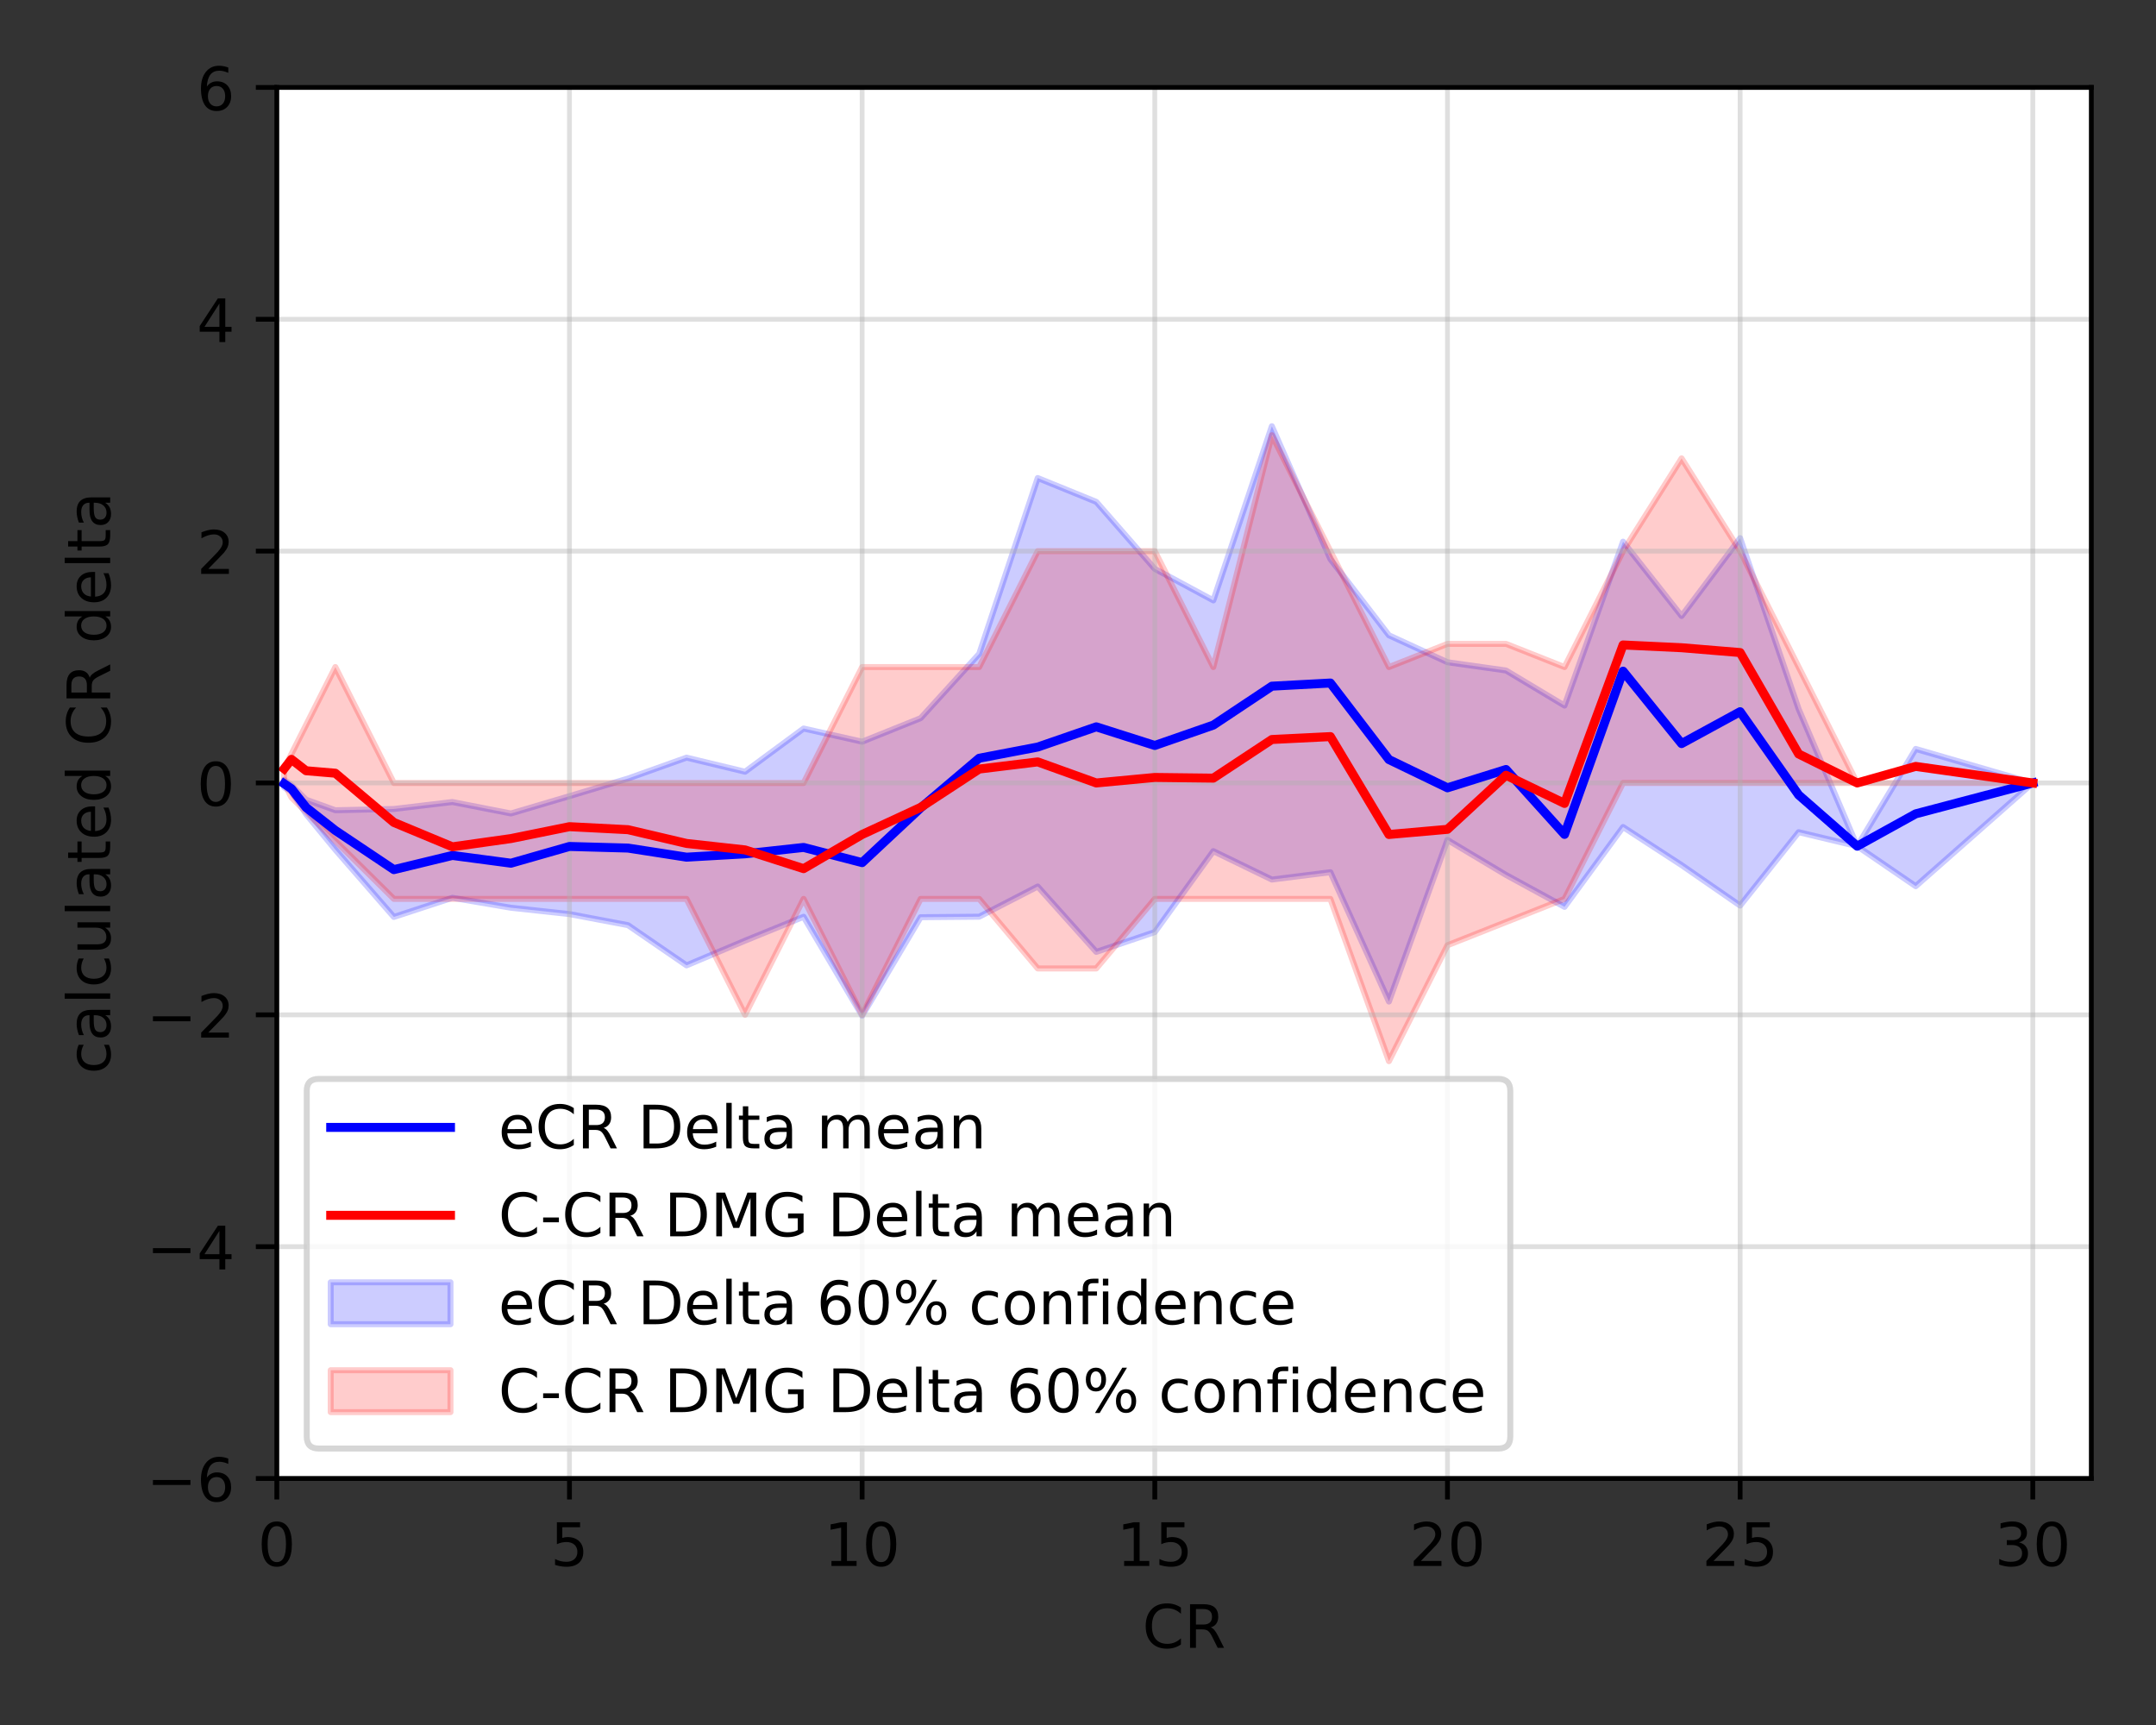 <?xml version="1.0" encoding="utf-8" standalone="no"?>
<!DOCTYPE svg PUBLIC "-//W3C//DTD SVG 1.1//EN"
  "http://www.w3.org/Graphics/SVG/1.1/DTD/svg11.dtd">
<!-- Created with matplotlib (https://matplotlib.org/) -->
<svg height="288pt" version="1.1" viewBox="0 0 360 288" width="360pt" xmlns="http://www.w3.org/2000/svg" xmlns:xlink="http://www.w3.org/1999/xlink">
 <rect x="0" y="0" width="360" height="288" fill="#333333" stroke="none"/>
 <defs>
  <style type="text/css">*{stroke-linecap:butt;stroke-linejoin:round;}</style>
 </defs>
 <g id="figure_1">
  <g id="patch_1">
   <path d="M 0 288 
L 360 288 
L 360 0 
L 0 0 
z
" style="fill:none;"/>
  </g>
  <g id="axes_1">
   <g id="patch_2">
    <path d="M 46.22 246.844 
L 349.2 246.844 
L 349.2 14.599 
L 46.22 14.599 
z
" style="fill:#ffffff;"/>
   </g>
   <g id="PolyCollection_1">
    <defs>
     <path d="M 47.442 -157.792 
L 47.442 -156.527 
L 48.664 -155.845 
L 51.107 -152.075 
L 55.994 -146.14 
L 65.767 -134.909 
L 75.541 -138.109 
L 85.314 -136.447 
L 95.088 -135.389 
L 104.862 -133.539 
L 114.635 -126.827 
L 124.409 -130.95 
L 134.182 -134.939 
L 143.956 -118.409 
L 153.729 -134.866 
L 163.503 -134.951 
L 173.276 -139.993 
L 183.05 -129.075 
L 192.823 -132.384 
L 202.597 -145.897 
L 212.37 -141.154 
L 222.144 -142.378 
L 231.918 -120.788 
L 241.691 -147.775 
L 251.465 -141.928 
L 261.238 -136.595 
L 271.012 -149.925 
L 280.785 -143.565 
L 290.559 -136.807 
L 300.332 -149.063 
L 310.106 -146.725 
L 319.879 -140.043 
L 339.426 -157.279 
L 339.426 -157.279 
L 339.426 -157.279 
L 319.879 -162.96 
L 310.106 -146.725 
L 300.332 -169.616 
L 290.559 -198.157 
L 280.785 -185.156 
L 271.012 -197.563 
L 261.238 -170.197 
L 251.465 -176.056 
L 241.691 -177.436 
L 231.918 -181.932 
L 222.144 -194.647 
L 212.37 -216.84 
L 202.597 -187.76 
L 192.823 -193.024 
L 183.05 -204.213 
L 173.276 -208.19 
L 163.503 -178.839 
L 153.729 -168.1 
L 143.956 -164.169 
L 134.182 -166.367 
L 124.409 -159.155 
L 114.635 -161.509 
L 104.862 -158.018 
L 95.088 -155.078 
L 85.314 -152.185 
L 75.541 -154.097 
L 65.767 -152.935 
L 55.994 -152.726 
L 51.107 -154.491 
L 48.664 -156.931 
L 47.442 -157.792 
z
" id="m5b1cd06878" style="stroke:#0000ff;stroke-opacity:0.2;"/>
    </defs>
    <g clip-path="url(#pf2ec9e9d5a)">
     <use style="fill:#0000ff;fill-opacity:0.2;stroke:#0000ff;stroke-opacity:0.2;" x="0" xlink:href="#m5b1cd06878" y="288"/>
    </g>
   </g>
   <g id="PolyCollection_2">
    <defs>
     <path d="M 47.442 -159.698 
L 47.442 -157.279 
L 48.664 -154.859 
L 51.107 -152.44 
L 55.994 -147.602 
L 65.767 -137.925 
L 75.541 -137.925 
L 85.314 -137.925 
L 95.088 -137.925 
L 104.862 -137.925 
L 114.635 -137.925 
L 124.409 -118.571 
L 134.182 -137.925 
L 143.956 -118.571 
L 153.729 -137.925 
L 163.503 -137.925 
L 173.276 -126.313 
L 183.05 -126.313 
L 192.823 -137.925 
L 202.597 -137.925 
L 212.37 -137.925 
L 222.144 -137.925 
L 231.918 -110.83 
L 241.691 -130.183 
L 251.465 -134.054 
L 261.238 -137.925 
L 271.012 -157.279 
L 280.785 -157.279 
L 290.559 -157.279 
L 300.332 -157.279 
L 310.106 -157.279 
L 319.879 -157.279 
L 339.426 -157.279 
L 339.426 -157.279 
L 339.426 -157.279 
L 319.879 -157.279 
L 310.106 -157.279 
L 300.332 -176.632 
L 290.559 -195.986 
L 280.785 -211.469 
L 271.012 -195.986 
L 261.238 -176.632 
L 251.465 -180.503 
L 241.691 -180.503 
L 231.918 -176.632 
L 222.144 -195.986 
L 212.37 -215.34 
L 202.597 -176.632 
L 192.823 -195.986 
L 183.05 -195.986 
L 173.276 -195.986 
L 163.503 -176.632 
L 153.729 -176.632 
L 143.956 -176.632 
L 134.182 -157.279 
L 124.409 -157.279 
L 114.635 -157.279 
L 104.862 -157.279 
L 95.088 -157.279 
L 85.314 -157.279 
L 75.541 -157.279 
L 65.767 -157.279 
L 55.994 -176.632 
L 51.107 -166.955 
L 48.664 -162.117 
L 47.442 -159.698 
z
" id="m3eaa03e1a6" style="stroke:#ff0000;stroke-opacity:0.2;"/>
    </defs>
    <g clip-path="url(#pf2ec9e9d5a)">
     <use style="fill:#ff0000;fill-opacity:0.2;stroke:#ff0000;stroke-opacity:0.2;" x="0" xlink:href="#m3eaa03e1a6" y="288"/>
    </g>
   </g>
   <g id="matplotlib.axis_1">
    <g id="xtick_1">
     <g id="line2d_1">
      <path clip-path="url(#pf2ec9e9d5a)" d="M 46.22 246.844 
L 46.22 14.599 
" style="fill:none;stroke:#b0b0b0;stroke-linecap:square;stroke-opacity:0.4;stroke-width:0.8;"/>
     </g>
     <g id="line2d_2">
      <defs>
       <path d="M 0 0 
L 0 3.5 
" id="m4106d0c89a" style="stroke:#000000;stroke-width:0.8;"/>
      </defs>
      <g>
       <use style="stroke:#000000;stroke-width:0.8;" x="46.22" xlink:href="#m4106d0c89a" y="246.844"/>
      </g>
     </g>
     <g id="text_1">
      <!-- 0 -->
      <g transform="translate(43.039 261.442)scale(0.1 -0.1)">
       <defs>
        <path d="M 31.781 66.406 
Q 24.172 66.406 20.328 58.906 
Q 16.5 51.422 16.5 36.375 
Q 16.5 21.391 20.328 13.891 
Q 24.172 6.391 31.781 6.391 
Q 39.453 6.391 43.281 13.891 
Q 47.125 21.391 47.125 36.375 
Q 47.125 51.422 43.281 58.906 
Q 39.453 66.406 31.781 66.406 
z
M 31.781 74.219 
Q 44.047 74.219 50.516 64.516 
Q 56.984 54.828 56.984 36.375 
Q 56.984 17.969 50.516 8.266 
Q 44.047 -1.422 31.781 -1.422 
Q 19.531 -1.422 13.062 8.266 
Q 6.594 17.969 6.594 36.375 
Q 6.594 54.828 13.062 64.516 
Q 19.531 74.219 31.781 74.219 
z
" id="DejaVuSans-48"/>
       </defs>
       <use xlink:href="#DejaVuSans-48"/>
      </g>
     </g>
    </g>
    <g id="xtick_2">
     <g id="line2d_3">
      <path clip-path="url(#pf2ec9e9d5a)" d="M 95.088 246.844 
L 95.088 14.599 
" style="fill:none;stroke:#b0b0b0;stroke-linecap:square;stroke-opacity:0.4;stroke-width:0.8;"/>
     </g>
     <g id="line2d_4">
      <g>
       <use style="stroke:#000000;stroke-width:0.8;" x="95.088" xlink:href="#m4106d0c89a" y="246.844"/>
      </g>
     </g>
     <g id="text_2">
      <!-- 5 -->
      <g transform="translate(91.907 261.442)scale(0.1 -0.1)">
       <defs>
        <path d="M 10.797 72.906 
L 49.516 72.906 
L 49.516 64.594 
L 19.828 64.594 
L 19.828 46.734 
Q 21.969 47.469 24.109 47.828 
Q 26.266 48.188 28.422 48.188 
Q 40.625 48.188 47.75 41.5 
Q 54.891 34.812 54.891 23.391 
Q 54.891 11.625 47.562 5.094 
Q 40.234 -1.422 26.906 -1.422 
Q 22.312 -1.422 17.547 -0.641 
Q 12.797 0.141 7.719 1.703 
L 7.719 11.625 
Q 12.109 9.234 16.797 8.062 
Q 21.484 6.891 26.703 6.891 
Q 35.156 6.891 40.078 11.328 
Q 45.016 15.766 45.016 23.391 
Q 45.016 31 40.078 35.438 
Q 35.156 39.891 26.703 39.891 
Q 22.75 39.891 18.812 39.016 
Q 14.891 38.141 10.797 36.281 
z
" id="DejaVuSans-53"/>
       </defs>
       <use xlink:href="#DejaVuSans-53"/>
      </g>
     </g>
    </g>
    <g id="xtick_3">
     <g id="line2d_5">
      <path clip-path="url(#pf2ec9e9d5a)" d="M 143.956 246.844 
L 143.956 14.599 
" style="fill:none;stroke:#b0b0b0;stroke-linecap:square;stroke-opacity:0.4;stroke-width:0.8;"/>
     </g>
     <g id="line2d_6">
      <g>
       <use style="stroke:#000000;stroke-width:0.8;" x="143.956" xlink:href="#m4106d0c89a" y="246.844"/>
      </g>
     </g>
     <g id="text_3">
      <!-- 10 -->
      <g transform="translate(137.593 261.442)scale(0.1 -0.1)">
       <defs>
        <path d="M 12.406 8.297 
L 28.516 8.297 
L 28.516 63.922 
L 10.984 60.406 
L 10.984 69.391 
L 28.422 72.906 
L 38.281 72.906 
L 38.281 8.297 
L 54.391 8.297 
L 54.391 0 
L 12.406 0 
z
" id="DejaVuSans-49"/>
       </defs>
       <use xlink:href="#DejaVuSans-49"/>
       <use x="63.623" xlink:href="#DejaVuSans-48"/>
      </g>
     </g>
    </g>
    <g id="xtick_4">
     <g id="line2d_7">
      <path clip-path="url(#pf2ec9e9d5a)" d="M 192.823 246.844 
L 192.823 14.599 
" style="fill:none;stroke:#b0b0b0;stroke-linecap:square;stroke-opacity:0.4;stroke-width:0.8;"/>
     </g>
     <g id="line2d_8">
      <g>
       <use style="stroke:#000000;stroke-width:0.8;" x="192.823" xlink:href="#m4106d0c89a" y="246.844"/>
      </g>
     </g>
     <g id="text_4">
      <!-- 15 -->
      <g transform="translate(186.461 261.442)scale(0.1 -0.1)">
       <use xlink:href="#DejaVuSans-49"/>
       <use x="63.623" xlink:href="#DejaVuSans-53"/>
      </g>
     </g>
    </g>
    <g id="xtick_5">
     <g id="line2d_9">
      <path clip-path="url(#pf2ec9e9d5a)" d="M 241.691 246.844 
L 241.691 14.599 
" style="fill:none;stroke:#b0b0b0;stroke-linecap:square;stroke-opacity:0.4;stroke-width:0.8;"/>
     </g>
     <g id="line2d_10">
      <g>
       <use style="stroke:#000000;stroke-width:0.8;" x="241.691" xlink:href="#m4106d0c89a" y="246.844"/>
      </g>
     </g>
     <g id="text_5">
      <!-- 20 -->
      <g transform="translate(235.329 261.442)scale(0.1 -0.1)">
       <defs>
        <path d="M 19.188 8.297 
L 53.609 8.297 
L 53.609 0 
L 7.328 0 
L 7.328 8.297 
Q 12.938 14.109 22.625 23.891 
Q 32.328 33.688 34.812 36.531 
Q 39.547 41.844 41.422 45.531 
Q 43.312 49.219 43.312 52.781 
Q 43.312 58.594 39.234 62.25 
Q 35.156 65.922 28.609 65.922 
Q 23.969 65.922 18.812 64.312 
Q 13.672 62.703 7.812 59.422 
L 7.812 69.391 
Q 13.766 71.781 18.938 73 
Q 24.125 74.219 28.422 74.219 
Q 39.75 74.219 46.484 68.547 
Q 53.219 62.891 53.219 53.422 
Q 53.219 48.922 51.531 44.891 
Q 49.859 40.875 45.406 35.406 
Q 44.188 33.984 37.641 27.219 
Q 31.109 20.453 19.188 8.297 
z
" id="DejaVuSans-50"/>
       </defs>
       <use xlink:href="#DejaVuSans-50"/>
       <use x="63.623" xlink:href="#DejaVuSans-48"/>
      </g>
     </g>
    </g>
    <g id="xtick_6">
     <g id="line2d_11">
      <path clip-path="url(#pf2ec9e9d5a)" d="M 290.559 246.844 
L 290.559 14.599 
" style="fill:none;stroke:#b0b0b0;stroke-linecap:square;stroke-opacity:0.4;stroke-width:0.8;"/>
     </g>
     <g id="line2d_12">
      <g>
       <use style="stroke:#000000;stroke-width:0.8;" x="290.559" xlink:href="#m4106d0c89a" y="246.844"/>
      </g>
     </g>
     <g id="text_6">
      <!-- 25 -->
      <g transform="translate(284.196 261.442)scale(0.1 -0.1)">
       <use xlink:href="#DejaVuSans-50"/>
       <use x="63.623" xlink:href="#DejaVuSans-53"/>
      </g>
     </g>
    </g>
    <g id="xtick_7">
     <g id="line2d_13">
      <path clip-path="url(#pf2ec9e9d5a)" d="M 339.426 246.844 
L 339.426 14.599 
" style="fill:none;stroke:#b0b0b0;stroke-linecap:square;stroke-opacity:0.4;stroke-width:0.8;"/>
     </g>
     <g id="line2d_14">
      <g>
       <use style="stroke:#000000;stroke-width:0.8;" x="339.426" xlink:href="#m4106d0c89a" y="246.844"/>
      </g>
     </g>
     <g id="text_7">
      <!-- 30 -->
      <g transform="translate(333.064 261.442)scale(0.1 -0.1)">
       <defs>
        <path d="M 40.578 39.312 
Q 47.656 37.797 51.625 33 
Q 55.609 28.219 55.609 21.188 
Q 55.609 10.406 48.188 4.484 
Q 40.766 -1.422 27.094 -1.422 
Q 22.516 -1.422 17.656 -0.516 
Q 12.797 0.391 7.625 2.203 
L 7.625 11.719 
Q 11.719 9.328 16.594 8.109 
Q 21.484 6.891 26.812 6.891 
Q 36.078 6.891 40.938 10.547 
Q 45.797 14.203 45.797 21.188 
Q 45.797 27.641 41.281 31.266 
Q 36.766 34.906 28.719 34.906 
L 20.219 34.906 
L 20.219 43.016 
L 29.109 43.016 
Q 36.375 43.016 40.234 45.922 
Q 44.094 48.828 44.094 54.297 
Q 44.094 59.906 40.109 62.906 
Q 36.141 65.922 28.719 65.922 
Q 24.656 65.922 20.016 65.031 
Q 15.375 64.156 9.812 62.312 
L 9.812 71.094 
Q 15.438 72.656 20.344 73.438 
Q 25.25 74.219 29.594 74.219 
Q 40.828 74.219 47.359 69.109 
Q 53.906 64.016 53.906 55.328 
Q 53.906 49.266 50.438 45.094 
Q 46.969 40.922 40.578 39.312 
z
" id="DejaVuSans-51"/>
       </defs>
       <use xlink:href="#DejaVuSans-51"/>
       <use x="63.623" xlink:href="#DejaVuSans-48"/>
      </g>
     </g>
    </g>
    <g id="text_8">
     <!-- CR -->
     <g transform="translate(190.745 275.12)scale(0.1 -0.1)">
      <defs>
       <path d="M 64.406 67.281 
L 64.406 56.891 
Q 59.422 61.531 53.781 63.812 
Q 48.141 66.109 41.797 66.109 
Q 29.297 66.109 22.656 58.469 
Q 16.016 50.828 16.016 36.375 
Q 16.016 21.969 22.656 14.328 
Q 29.297 6.688 41.797 6.688 
Q 48.141 6.688 53.781 8.984 
Q 59.422 11.281 64.406 15.922 
L 64.406 5.609 
Q 59.234 2.094 53.438 0.328 
Q 47.656 -1.422 41.219 -1.422 
Q 24.656 -1.422 15.125 8.703 
Q 5.609 18.844 5.609 36.375 
Q 5.609 53.953 15.125 64.078 
Q 24.656 74.219 41.219 74.219 
Q 47.75 74.219 53.531 72.484 
Q 59.328 70.75 64.406 67.281 
z
" id="DejaVuSans-67"/>
       <path d="M 44.391 34.188 
Q 47.562 33.109 50.562 29.594 
Q 53.562 26.078 56.594 19.922 
L 66.609 0 
L 56 0 
L 46.688 18.703 
Q 43.062 26.031 39.672 28.422 
Q 36.281 30.812 30.422 30.812 
L 19.672 30.812 
L 19.672 0 
L 9.812 0 
L 9.812 72.906 
L 32.078 72.906 
Q 44.578 72.906 50.734 67.672 
Q 56.891 62.453 56.891 51.906 
Q 56.891 45.016 53.688 40.469 
Q 50.484 35.938 44.391 34.188 
z
M 19.672 64.797 
L 19.672 38.922 
L 32.078 38.922 
Q 39.203 38.922 42.844 42.219 
Q 46.484 45.516 46.484 51.906 
Q 46.484 58.297 42.844 61.547 
Q 39.203 64.797 32.078 64.797 
z
" id="DejaVuSans-82"/>
      </defs>
      <use xlink:href="#DejaVuSans-67"/>
      <use x="69.824" xlink:href="#DejaVuSans-82"/>
     </g>
    </g>
   </g>
   <g id="matplotlib.axis_2">
    <g id="ytick_1">
     <g id="line2d_15">
      <path clip-path="url(#pf2ec9e9d5a)" d="M 46.22 246.844 
L 349.2 246.844 
" style="fill:none;stroke:#b0b0b0;stroke-linecap:square;stroke-opacity:0.4;stroke-width:0.8;"/>
     </g>
     <g id="line2d_16">
      <defs>
       <path d="M 0 0 
L -3.5 0 
" id="mcf95d0bf68" style="stroke:#000000;stroke-width:0.8;"/>
      </defs>
      <g>
       <use style="stroke:#000000;stroke-width:0.8;" x="46.22" xlink:href="#mcf95d0bf68" y="246.844"/>
      </g>
     </g>
     <g id="text_9">
      <!-- −6 -->
      <g transform="translate(24.478 250.643)scale(0.1 -0.1)">
       <defs>
        <path d="M 10.594 35.5 
L 73.188 35.5 
L 73.188 27.203 
L 10.594 27.203 
z
" id="DejaVuSans-8722"/>
        <path d="M 33.016 40.375 
Q 26.375 40.375 22.484 35.828 
Q 18.609 31.297 18.609 23.391 
Q 18.609 15.531 22.484 10.953 
Q 26.375 6.391 33.016 6.391 
Q 39.656 6.391 43.531 10.953 
Q 47.406 15.531 47.406 23.391 
Q 47.406 31.297 43.531 35.828 
Q 39.656 40.375 33.016 40.375 
z
M 52.594 71.297 
L 52.594 62.312 
Q 48.875 64.062 45.094 64.984 
Q 41.312 65.922 37.594 65.922 
Q 27.828 65.922 22.672 59.328 
Q 17.531 52.734 16.797 39.406 
Q 19.672 43.656 24.016 45.922 
Q 28.375 48.188 33.594 48.188 
Q 44.578 48.188 50.953 41.516 
Q 57.328 34.859 57.328 23.391 
Q 57.328 12.156 50.688 5.359 
Q 44.047 -1.422 33.016 -1.422 
Q 20.359 -1.422 13.672 8.266 
Q 6.984 17.969 6.984 36.375 
Q 6.984 53.656 15.188 63.938 
Q 23.391 74.219 37.203 74.219 
Q 40.922 74.219 44.703 73.484 
Q 48.484 72.75 52.594 71.297 
z
" id="DejaVuSans-54"/>
       </defs>
       <use xlink:href="#DejaVuSans-8722"/>
       <use x="83.789" xlink:href="#DejaVuSans-54"/>
      </g>
     </g>
    </g>
    <g id="ytick_2">
     <g id="line2d_17">
      <path clip-path="url(#pf2ec9e9d5a)" d="M 46.22 208.136 
L 349.2 208.136 
" style="fill:none;stroke:#b0b0b0;stroke-linecap:square;stroke-opacity:0.4;stroke-width:0.8;"/>
     </g>
     <g id="line2d_18">
      <g>
       <use style="stroke:#000000;stroke-width:0.8;" x="46.22" xlink:href="#mcf95d0bf68" y="208.136"/>
      </g>
     </g>
     <g id="text_10">
      <!-- −4 -->
      <g transform="translate(24.478 211.936)scale(0.1 -0.1)">
       <defs>
        <path d="M 37.797 64.312 
L 12.891 25.391 
L 37.797 25.391 
z
M 35.203 72.906 
L 47.609 72.906 
L 47.609 25.391 
L 58.016 25.391 
L 58.016 17.188 
L 47.609 17.188 
L 47.609 0 
L 37.797 0 
L 37.797 17.188 
L 4.891 17.188 
L 4.891 26.703 
z
" id="DejaVuSans-52"/>
       </defs>
       <use xlink:href="#DejaVuSans-8722"/>
       <use x="83.789" xlink:href="#DejaVuSans-52"/>
      </g>
     </g>
    </g>
    <g id="ytick_3">
     <g id="line2d_19">
      <path clip-path="url(#pf2ec9e9d5a)" d="M 46.22 169.429 
L 349.2 169.429 
" style="fill:none;stroke:#b0b0b0;stroke-linecap:square;stroke-opacity:0.4;stroke-width:0.8;"/>
     </g>
     <g id="line2d_20">
      <g>
       <use style="stroke:#000000;stroke-width:0.8;" x="46.22" xlink:href="#mcf95d0bf68" y="169.429"/>
      </g>
     </g>
     <g id="text_11">
      <!-- −2 -->
      <g transform="translate(24.478 173.228)scale(0.1 -0.1)">
       <use xlink:href="#DejaVuSans-8722"/>
       <use x="83.789" xlink:href="#DejaVuSans-50"/>
      </g>
     </g>
    </g>
    <g id="ytick_4">
     <g id="line2d_21">
      <path clip-path="url(#pf2ec9e9d5a)" d="M 46.22 130.721 
L 349.2 130.721 
" style="fill:none;stroke:#b0b0b0;stroke-linecap:square;stroke-opacity:0.4;stroke-width:0.8;"/>
     </g>
     <g id="line2d_22">
      <g>
       <use style="stroke:#000000;stroke-width:0.8;" x="46.22" xlink:href="#mcf95d0bf68" y="130.721"/>
      </g>
     </g>
     <g id="text_12">
      <!-- 0 -->
      <g transform="translate(32.858 134.521)scale(0.1 -0.1)">
       <use xlink:href="#DejaVuSans-48"/>
      </g>
     </g>
    </g>
    <g id="ytick_5">
     <g id="line2d_23">
      <path clip-path="url(#pf2ec9e9d5a)" d="M 46.22 92.014 
L 349.2 92.014 
" style="fill:none;stroke:#b0b0b0;stroke-linecap:square;stroke-opacity:0.4;stroke-width:0.8;"/>
     </g>
     <g id="line2d_24">
      <g>
       <use style="stroke:#000000;stroke-width:0.8;" x="46.22" xlink:href="#mcf95d0bf68" y="92.014"/>
      </g>
     </g>
     <g id="text_13">
      <!-- 2 -->
      <g transform="translate(32.858 95.813)scale(0.1 -0.1)">
       <use xlink:href="#DejaVuSans-50"/>
      </g>
     </g>
    </g>
    <g id="ytick_6">
     <g id="line2d_25">
      <path clip-path="url(#pf2ec9e9d5a)" d="M 46.22 53.307 
L 349.2 53.307 
" style="fill:none;stroke:#b0b0b0;stroke-linecap:square;stroke-opacity:0.4;stroke-width:0.8;"/>
     </g>
     <g id="line2d_26">
      <g>
       <use style="stroke:#000000;stroke-width:0.8;" x="46.22" xlink:href="#mcf95d0bf68" y="53.307"/>
      </g>
     </g>
     <g id="text_14">
      <!-- 4 -->
      <g transform="translate(32.858 57.106)scale(0.1 -0.1)">
       <use xlink:href="#DejaVuSans-52"/>
      </g>
     </g>
    </g>
    <g id="ytick_7">
     <g id="line2d_27">
      <path clip-path="url(#pf2ec9e9d5a)" d="M 46.22 14.599 
L 349.2 14.599 
" style="fill:none;stroke:#b0b0b0;stroke-linecap:square;stroke-opacity:0.4;stroke-width:0.8;"/>
     </g>
     <g id="line2d_28">
      <g>
       <use style="stroke:#000000;stroke-width:0.8;" x="46.22" xlink:href="#mcf95d0bf68" y="14.599"/>
      </g>
     </g>
     <g id="text_15">
      <!-- 6 -->
      <g transform="translate(32.858 18.398)scale(0.1 -0.1)">
       <use xlink:href="#DejaVuSans-54"/>
      </g>
     </g>
    </g>
    <g id="text_16">
     <!-- calculated CR delta -->
     <g transform="translate(18.398 179.314)rotate(-90)scale(0.1 -0.1)">
      <defs>
       <path d="M 48.781 52.594 
L 48.781 44.188 
Q 44.969 46.297 41.141 47.344 
Q 37.312 48.391 33.406 48.391 
Q 24.656 48.391 19.812 42.844 
Q 14.984 37.312 14.984 27.297 
Q 14.984 17.281 19.812 11.734 
Q 24.656 6.203 33.406 6.203 
Q 37.312 6.203 41.141 7.25 
Q 44.969 8.297 48.781 10.406 
L 48.781 2.094 
Q 45.016 0.344 40.984 -0.531 
Q 36.969 -1.422 32.422 -1.422 
Q 20.062 -1.422 12.781 6.344 
Q 5.516 14.109 5.516 27.297 
Q 5.516 40.672 12.859 48.328 
Q 20.219 56 33.016 56 
Q 37.156 56 41.109 55.141 
Q 45.062 54.297 48.781 52.594 
z
" id="DejaVuSans-99"/>
       <path d="M 34.281 27.484 
Q 23.391 27.484 19.188 25 
Q 14.984 22.516 14.984 16.5 
Q 14.984 11.719 18.141 8.906 
Q 21.297 6.109 26.703 6.109 
Q 34.188 6.109 38.703 11.406 
Q 43.219 16.703 43.219 25.484 
L 43.219 27.484 
z
M 52.203 31.203 
L 52.203 0 
L 43.219 0 
L 43.219 8.297 
Q 40.141 3.328 35.547 0.953 
Q 30.953 -1.422 24.312 -1.422 
Q 15.922 -1.422 10.953 3.297 
Q 6 8.016 6 15.922 
Q 6 25.141 12.172 29.828 
Q 18.359 34.516 30.609 34.516 
L 43.219 34.516 
L 43.219 35.406 
Q 43.219 41.609 39.141 45 
Q 35.062 48.391 27.688 48.391 
Q 23 48.391 18.547 47.266 
Q 14.109 46.141 10.016 43.891 
L 10.016 52.203 
Q 14.938 54.109 19.578 55.047 
Q 24.219 56 28.609 56 
Q 40.484 56 46.344 49.844 
Q 52.203 43.703 52.203 31.203 
z
" id="DejaVuSans-97"/>
       <path d="M 9.422 75.984 
L 18.406 75.984 
L 18.406 0 
L 9.422 0 
z
" id="DejaVuSans-108"/>
       <path d="M 8.5 21.578 
L 8.5 54.688 
L 17.484 54.688 
L 17.484 21.922 
Q 17.484 14.156 20.5 10.266 
Q 23.531 6.391 29.594 6.391 
Q 36.859 6.391 41.078 11.031 
Q 45.312 15.672 45.312 23.688 
L 45.312 54.688 
L 54.297 54.688 
L 54.297 0 
L 45.312 0 
L 45.312 8.406 
Q 42.047 3.422 37.719 1 
Q 33.406 -1.422 27.688 -1.422 
Q 18.266 -1.422 13.375 4.438 
Q 8.5 10.297 8.5 21.578 
z
M 31.109 56 
z
" id="DejaVuSans-117"/>
       <path d="M 18.312 70.219 
L 18.312 54.688 
L 36.812 54.688 
L 36.812 47.703 
L 18.312 47.703 
L 18.312 18.016 
Q 18.312 11.328 20.141 9.422 
Q 21.969 7.516 27.594 7.516 
L 36.812 7.516 
L 36.812 0 
L 27.594 0 
Q 17.188 0 13.234 3.875 
Q 9.281 7.766 9.281 18.016 
L 9.281 47.703 
L 2.688 47.703 
L 2.688 54.688 
L 9.281 54.688 
L 9.281 70.219 
z
" id="DejaVuSans-116"/>
       <path d="M 56.203 29.594 
L 56.203 25.203 
L 14.891 25.203 
Q 15.484 15.922 20.484 11.062 
Q 25.484 6.203 34.422 6.203 
Q 39.594 6.203 44.453 7.469 
Q 49.312 8.734 54.109 11.281 
L 54.109 2.781 
Q 49.266 0.734 44.188 -0.344 
Q 39.109 -1.422 33.891 -1.422 
Q 20.797 -1.422 13.156 6.188 
Q 5.516 13.812 5.516 26.812 
Q 5.516 40.234 12.766 48.109 
Q 20.016 56 32.328 56 
Q 43.359 56 49.781 48.891 
Q 56.203 41.797 56.203 29.594 
z
M 47.219 32.234 
Q 47.125 39.594 43.094 43.984 
Q 39.062 48.391 32.422 48.391 
Q 24.906 48.391 20.391 44.141 
Q 15.875 39.891 15.188 32.172 
z
" id="DejaVuSans-101"/>
       <path d="M 45.406 46.391 
L 45.406 75.984 
L 54.391 75.984 
L 54.391 0 
L 45.406 0 
L 45.406 8.203 
Q 42.578 3.328 38.25 0.953 
Q 33.938 -1.422 27.875 -1.422 
Q 17.969 -1.422 11.734 6.484 
Q 5.516 14.406 5.516 27.297 
Q 5.516 40.188 11.734 48.094 
Q 17.969 56 27.875 56 
Q 33.938 56 38.25 53.625 
Q 42.578 51.266 45.406 46.391 
z
M 14.797 27.297 
Q 14.797 17.391 18.875 11.75 
Q 22.953 6.109 30.078 6.109 
Q 37.203 6.109 41.297 11.75 
Q 45.406 17.391 45.406 27.297 
Q 45.406 37.203 41.297 42.844 
Q 37.203 48.484 30.078 48.484 
Q 22.953 48.484 18.875 42.844 
Q 14.797 37.203 14.797 27.297 
z
" id="DejaVuSans-100"/>
       <path id="DejaVuSans-32"/>
      </defs>
      <use xlink:href="#DejaVuSans-99"/>
      <use x="54.98" xlink:href="#DejaVuSans-97"/>
      <use x="116.26" xlink:href="#DejaVuSans-108"/>
      <use x="144.043" xlink:href="#DejaVuSans-99"/>
      <use x="199.023" xlink:href="#DejaVuSans-117"/>
      <use x="262.402" xlink:href="#DejaVuSans-108"/>
      <use x="290.186" xlink:href="#DejaVuSans-97"/>
      <use x="351.465" xlink:href="#DejaVuSans-116"/>
      <use x="390.674" xlink:href="#DejaVuSans-101"/>
      <use x="452.197" xlink:href="#DejaVuSans-100"/>
      <use x="515.674" xlink:href="#DejaVuSans-32"/>
      <use x="547.461" xlink:href="#DejaVuSans-67"/>
      <use x="617.285" xlink:href="#DejaVuSans-82"/>
      <use x="686.768" xlink:href="#DejaVuSans-32"/>
      <use x="718.555" xlink:href="#DejaVuSans-100"/>
      <use x="782.031" xlink:href="#DejaVuSans-101"/>
      <use x="843.555" xlink:href="#DejaVuSans-108"/>
      <use x="871.338" xlink:href="#DejaVuSans-116"/>
      <use x="910.547" xlink:href="#DejaVuSans-97"/>
     </g>
    </g>
   </g>
   <g id="line2d_29">
    <path clip-path="url(#pf2ec9e9d5a)" d="M 47.442 130.845 
L 48.664 131.681 
L 51.107 134.808 
L 55.994 138.65 
L 65.767 145.189 
L 75.541 142.822 
L 85.314 144.118 
L 95.088 141.322 
L 104.862 141.592 
L 114.635 143.109 
L 124.409 142.551 
L 134.182 141.486 
L 143.956 144.018 
L 153.729 134.882 
L 163.503 126.592 
L 173.276 124.724 
L 183.05 121.349 
L 192.823 124.46 
L 202.597 121.063 
L 212.37 114.562 
L 222.144 114.035 
L 231.918 126.813 
L 241.691 131.528 
L 251.465 128.471 
L 261.238 139.306 
L 271.012 112.058 
L 280.785 124.145 
L 290.559 118.823 
L 300.332 132.724 
L 310.106 141.275 
L 319.879 135.873 
L 339.426 130.721 
" style="fill:none;stroke:#0000ff;stroke-linecap:square;stroke-width:1.5;"/>
   </g>
   <g id="line2d_30">
    <path clip-path="url(#pf2ec9e9d5a)" d="M 47.442 128.349 
L 48.664 126.781 
L 51.107 128.68 
L 55.994 129.094 
L 65.767 137.314 
L 75.541 141.381 
L 85.314 140.003 
L 95.088 138.019 
L 104.862 138.521 
L 114.635 140.819 
L 124.409 141.898 
L 134.182 145.026 
L 143.956 139.323 
L 153.729 134.796 
L 163.503 128.399 
L 173.276 127.203 
L 183.05 130.721 
L 192.823 129.8 
L 202.597 129.915 
L 212.37 123.464 
L 222.144 122.98 
L 231.918 139.323 
L 241.691 138.463 
L 251.465 129.431 
L 261.238 134.137 
L 271.012 107.681 
L 280.785 108.142 
L 290.559 108.949 
L 300.332 125.883 
L 310.106 130.721 
L 319.879 127.957 
L 339.426 130.721 
" style="fill:none;stroke:#ff0000;stroke-linecap:square;stroke-width:1.5;"/>
   </g>
   <g id="patch_3">
    <path d="M 46.22 246.844 
L 46.22 14.599 
" style="fill:none;stroke:#000000;stroke-linecap:square;stroke-linejoin:miter;stroke-width:0.8;"/>
   </g>
   <g id="patch_4">
    <path d="M 349.2 246.844 
L 349.2 14.599 
" style="fill:none;stroke:#000000;stroke-linecap:square;stroke-linejoin:miter;stroke-width:0.8;"/>
   </g>
   <g id="patch_5">
    <path d="M 46.22 246.844 
L 349.2 246.844 
" style="fill:none;stroke:#000000;stroke-linecap:square;stroke-linejoin:miter;stroke-width:0.8;"/>
   </g>
   <g id="patch_6">
    <path d="M 46.22 14.599 
L 349.2 14.599 
" style="fill:none;stroke:#000000;stroke-linecap:square;stroke-linejoin:miter;stroke-width:0.8;"/>
   </g>
   <g id="legend_1">
    <g id="patch_7">
     <path d="M 53.22 241.844 
L 250.181 241.844 
Q 252.181 241.844 252.181 239.844 
L 252.181 182.131 
Q 252.181 180.131 250.181 180.131 
L 53.22 180.131 
Q 51.22 180.131 51.22 182.131 
L 51.22 239.844 
Q 51.22 241.844 53.22 241.844 
z
" style="fill:#ffffff;opacity:0.8;stroke:#cccccc;stroke-linejoin:miter;"/>
    </g>
    <g id="line2d_31">
     <path d="M 55.22 188.23 
L 75.22 188.23 
" style="fill:none;stroke:#0000ff;stroke-linecap:square;stroke-width:1.5;"/>
    </g>
    <g id="line2d_32"/>
    <g id="text_17">
     <!-- eCR Delta mean -->
     <g transform="translate(83.22 191.73)scale(0.1 -0.1)">
      <defs>
       <path d="M 19.672 64.797 
L 19.672 8.109 
L 31.594 8.109 
Q 46.688 8.109 53.688 14.938 
Q 60.688 21.781 60.688 36.531 
Q 60.688 51.172 53.688 57.984 
Q 46.688 64.797 31.594 64.797 
z
M 9.812 72.906 
L 30.078 72.906 
Q 51.266 72.906 61.172 64.094 
Q 71.094 55.281 71.094 36.531 
Q 71.094 17.672 61.125 8.828 
Q 51.172 0 30.078 0 
L 9.812 0 
z
" id="DejaVuSans-68"/>
       <path d="M 52 44.188 
Q 55.375 50.25 60.062 53.125 
Q 64.75 56 71.094 56 
Q 79.641 56 84.281 50.016 
Q 88.922 44.047 88.922 33.016 
L 88.922 0 
L 79.891 0 
L 79.891 32.719 
Q 79.891 40.578 77.094 44.375 
Q 74.312 48.188 68.609 48.188 
Q 61.625 48.188 57.562 43.547 
Q 53.516 38.922 53.516 30.906 
L 53.516 0 
L 44.484 0 
L 44.484 32.719 
Q 44.484 40.625 41.703 44.406 
Q 38.922 48.188 33.109 48.188 
Q 26.219 48.188 22.156 43.531 
Q 18.109 38.875 18.109 30.906 
L 18.109 0 
L 9.078 0 
L 9.078 54.688 
L 18.109 54.688 
L 18.109 46.188 
Q 21.188 51.219 25.484 53.609 
Q 29.781 56 35.688 56 
Q 41.656 56 45.828 52.969 
Q 50 49.953 52 44.188 
z
" id="DejaVuSans-109"/>
       <path d="M 54.891 33.016 
L 54.891 0 
L 45.906 0 
L 45.906 32.719 
Q 45.906 40.484 42.875 44.328 
Q 39.844 48.188 33.797 48.188 
Q 26.516 48.188 22.312 43.547 
Q 18.109 38.922 18.109 30.906 
L 18.109 0 
L 9.078 0 
L 9.078 54.688 
L 18.109 54.688 
L 18.109 46.188 
Q 21.344 51.125 25.703 53.562 
Q 30.078 56 35.797 56 
Q 45.219 56 50.047 50.172 
Q 54.891 44.344 54.891 33.016 
z
" id="DejaVuSans-110"/>
      </defs>
      <use xlink:href="#DejaVuSans-101"/>
      <use x="61.523" xlink:href="#DejaVuSans-67"/>
      <use x="131.348" xlink:href="#DejaVuSans-82"/>
      <use x="200.83" xlink:href="#DejaVuSans-32"/>
      <use x="232.617" xlink:href="#DejaVuSans-68"/>
      <use x="309.619" xlink:href="#DejaVuSans-101"/>
      <use x="371.143" xlink:href="#DejaVuSans-108"/>
      <use x="398.926" xlink:href="#DejaVuSans-116"/>
      <use x="438.135" xlink:href="#DejaVuSans-97"/>
      <use x="499.414" xlink:href="#DejaVuSans-32"/>
      <use x="531.201" xlink:href="#DejaVuSans-109"/>
      <use x="628.613" xlink:href="#DejaVuSans-101"/>
      <use x="690.137" xlink:href="#DejaVuSans-97"/>
      <use x="751.416" xlink:href="#DejaVuSans-110"/>
     </g>
    </g>
    <g id="line2d_33">
     <path d="M 55.22 202.908 
L 75.22 202.908 
" style="fill:none;stroke:#ff0000;stroke-linecap:square;stroke-width:1.5;"/>
    </g>
    <g id="line2d_34"/>
    <g id="text_18">
     <!-- C-CR DMG Delta mean -->
     <g transform="translate(83.22 206.408)scale(0.1 -0.1)">
      <defs>
       <path d="M 4.891 31.391 
L 31.203 31.391 
L 31.203 23.391 
L 4.891 23.391 
z
" id="DejaVuSans-45"/>
       <path d="M 9.812 72.906 
L 24.516 72.906 
L 43.109 23.297 
L 61.812 72.906 
L 76.516 72.906 
L 76.516 0 
L 66.891 0 
L 66.891 64.016 
L 48.094 14.016 
L 38.188 14.016 
L 19.391 64.016 
L 19.391 0 
L 9.812 0 
z
" id="DejaVuSans-77"/>
       <path d="M 59.516 10.406 
L 59.516 29.984 
L 43.406 29.984 
L 43.406 38.094 
L 69.281 38.094 
L 69.281 6.781 
Q 63.578 2.734 56.688 0.656 
Q 49.812 -1.422 42 -1.422 
Q 24.906 -1.422 15.25 8.562 
Q 5.609 18.562 5.609 36.375 
Q 5.609 54.25 15.25 64.234 
Q 24.906 74.219 42 74.219 
Q 49.125 74.219 55.547 72.453 
Q 61.969 70.703 67.391 67.281 
L 67.391 56.781 
Q 61.922 61.422 55.766 63.766 
Q 49.609 66.109 42.828 66.109 
Q 29.438 66.109 22.719 58.641 
Q 16.016 51.172 16.016 36.375 
Q 16.016 21.625 22.719 14.156 
Q 29.438 6.688 42.828 6.688 
Q 48.047 6.688 52.141 7.594 
Q 56.25 8.5 59.516 10.406 
z
" id="DejaVuSans-71"/>
      </defs>
      <use xlink:href="#DejaVuSans-67"/>
      <use x="69.824" xlink:href="#DejaVuSans-45"/>
      <use x="105.908" xlink:href="#DejaVuSans-67"/>
      <use x="175.732" xlink:href="#DejaVuSans-82"/>
      <use x="245.215" xlink:href="#DejaVuSans-32"/>
      <use x="277.002" xlink:href="#DejaVuSans-68"/>
      <use x="354.004" xlink:href="#DejaVuSans-77"/>
      <use x="440.283" xlink:href="#DejaVuSans-71"/>
      <use x="517.773" xlink:href="#DejaVuSans-32"/>
      <use x="549.561" xlink:href="#DejaVuSans-68"/>
      <use x="626.562" xlink:href="#DejaVuSans-101"/>
      <use x="688.086" xlink:href="#DejaVuSans-108"/>
      <use x="715.869" xlink:href="#DejaVuSans-116"/>
      <use x="755.078" xlink:href="#DejaVuSans-97"/>
      <use x="816.357" xlink:href="#DejaVuSans-32"/>
      <use x="848.145" xlink:href="#DejaVuSans-109"/>
      <use x="945.557" xlink:href="#DejaVuSans-101"/>
      <use x="1007.08" xlink:href="#DejaVuSans-97"/>
      <use x="1068.359" xlink:href="#DejaVuSans-110"/>
     </g>
    </g>
    <g id="patch_8">
     <path d="M 55.22 221.086 
L 75.22 221.086 
L 75.22 214.086 
L 55.22 214.086 
z
" style="fill:#0000ff;opacity:0.2;stroke:#0000ff;stroke-linejoin:miter;"/>
    </g>
    <g id="text_19">
     <!-- eCR Delta 60% confidence -->
     <g transform="translate(83.22 221.086)scale(0.1 -0.1)">
      <defs>
       <path d="M 72.703 32.078 
Q 68.453 32.078 66.031 28.469 
Q 63.625 24.859 63.625 18.406 
Q 63.625 12.062 66.031 8.422 
Q 68.453 4.781 72.703 4.781 
Q 76.859 4.781 79.266 8.422 
Q 81.688 12.062 81.688 18.406 
Q 81.688 24.812 79.266 28.438 
Q 76.859 32.078 72.703 32.078 
z
M 72.703 38.281 
Q 80.422 38.281 84.953 32.906 
Q 89.5 27.547 89.5 18.406 
Q 89.5 9.281 84.938 3.922 
Q 80.375 -1.422 72.703 -1.422 
Q 64.891 -1.422 60.344 3.922 
Q 55.812 9.281 55.812 18.406 
Q 55.812 27.594 60.375 32.938 
Q 64.938 38.281 72.703 38.281 
z
M 22.312 68.016 
Q 18.109 68.016 15.688 64.375 
Q 13.281 60.75 13.281 54.391 
Q 13.281 47.953 15.672 44.328 
Q 18.062 40.719 22.312 40.719 
Q 26.562 40.719 28.969 44.328 
Q 31.391 47.953 31.391 54.391 
Q 31.391 60.688 28.953 64.344 
Q 26.516 68.016 22.312 68.016 
z
M 66.406 74.219 
L 74.219 74.219 
L 28.609 -1.422 
L 20.797 -1.422 
z
M 22.312 74.219 
Q 30.031 74.219 34.609 68.875 
Q 39.203 63.531 39.203 54.391 
Q 39.203 45.172 34.641 39.844 
Q 30.078 34.516 22.312 34.516 
Q 14.547 34.516 10.031 39.859 
Q 5.516 45.219 5.516 54.391 
Q 5.516 63.484 10.047 68.844 
Q 14.594 74.219 22.312 74.219 
z
" id="DejaVuSans-37"/>
       <path d="M 30.609 48.391 
Q 23.391 48.391 19.188 42.75 
Q 14.984 37.109 14.984 27.297 
Q 14.984 17.484 19.156 11.844 
Q 23.344 6.203 30.609 6.203 
Q 37.797 6.203 41.984 11.859 
Q 46.188 17.531 46.188 27.297 
Q 46.188 37.016 41.984 42.703 
Q 37.797 48.391 30.609 48.391 
z
M 30.609 56 
Q 42.328 56 49.016 48.375 
Q 55.719 40.766 55.719 27.297 
Q 55.719 13.875 49.016 6.219 
Q 42.328 -1.422 30.609 -1.422 
Q 18.844 -1.422 12.172 6.219 
Q 5.516 13.875 5.516 27.297 
Q 5.516 40.766 12.172 48.375 
Q 18.844 56 30.609 56 
z
" id="DejaVuSans-111"/>
       <path d="M 37.109 75.984 
L 37.109 68.5 
L 28.516 68.5 
Q 23.688 68.5 21.797 66.547 
Q 19.922 64.594 19.922 59.516 
L 19.922 54.688 
L 34.719 54.688 
L 34.719 47.703 
L 19.922 47.703 
L 19.922 0 
L 10.891 0 
L 10.891 47.703 
L 2.297 47.703 
L 2.297 54.688 
L 10.891 54.688 
L 10.891 58.5 
Q 10.891 67.625 15.141 71.797 
Q 19.391 75.984 28.609 75.984 
z
" id="DejaVuSans-102"/>
       <path d="M 9.422 54.688 
L 18.406 54.688 
L 18.406 0 
L 9.422 0 
z
M 9.422 75.984 
L 18.406 75.984 
L 18.406 64.594 
L 9.422 64.594 
z
" id="DejaVuSans-105"/>
      </defs>
      <use xlink:href="#DejaVuSans-101"/>
      <use x="61.523" xlink:href="#DejaVuSans-67"/>
      <use x="131.348" xlink:href="#DejaVuSans-82"/>
      <use x="200.83" xlink:href="#DejaVuSans-32"/>
      <use x="232.617" xlink:href="#DejaVuSans-68"/>
      <use x="309.619" xlink:href="#DejaVuSans-101"/>
      <use x="371.143" xlink:href="#DejaVuSans-108"/>
      <use x="398.926" xlink:href="#DejaVuSans-116"/>
      <use x="438.135" xlink:href="#DejaVuSans-97"/>
      <use x="499.414" xlink:href="#DejaVuSans-32"/>
      <use x="531.201" xlink:href="#DejaVuSans-54"/>
      <use x="594.824" xlink:href="#DejaVuSans-48"/>
      <use x="658.447" xlink:href="#DejaVuSans-37"/>
      <use x="753.467" xlink:href="#DejaVuSans-32"/>
      <use x="785.254" xlink:href="#DejaVuSans-99"/>
      <use x="840.234" xlink:href="#DejaVuSans-111"/>
      <use x="901.416" xlink:href="#DejaVuSans-110"/>
      <use x="964.795" xlink:href="#DejaVuSans-102"/>
      <use x="1000" xlink:href="#DejaVuSans-105"/>
      <use x="1027.783" xlink:href="#DejaVuSans-100"/>
      <use x="1091.26" xlink:href="#DejaVuSans-101"/>
      <use x="1152.783" xlink:href="#DejaVuSans-110"/>
      <use x="1216.162" xlink:href="#DejaVuSans-99"/>
      <use x="1271.143" xlink:href="#DejaVuSans-101"/>
     </g>
    </g>
    <g id="patch_9">
     <path d="M 55.22 235.764 
L 75.22 235.764 
L 75.22 228.764 
L 55.22 228.764 
z
" style="fill:#ff0000;opacity:0.2;stroke:#ff0000;stroke-linejoin:miter;"/>
    </g>
    <g id="text_20">
     <!-- C-CR DMG Delta 60% confidence -->
     <g transform="translate(83.22 235.764)scale(0.1 -0.1)">
      <use xlink:href="#DejaVuSans-67"/>
      <use x="69.824" xlink:href="#DejaVuSans-45"/>
      <use x="105.908" xlink:href="#DejaVuSans-67"/>
      <use x="175.732" xlink:href="#DejaVuSans-82"/>
      <use x="245.215" xlink:href="#DejaVuSans-32"/>
      <use x="277.002" xlink:href="#DejaVuSans-68"/>
      <use x="354.004" xlink:href="#DejaVuSans-77"/>
      <use x="440.283" xlink:href="#DejaVuSans-71"/>
      <use x="517.773" xlink:href="#DejaVuSans-32"/>
      <use x="549.561" xlink:href="#DejaVuSans-68"/>
      <use x="626.562" xlink:href="#DejaVuSans-101"/>
      <use x="688.086" xlink:href="#DejaVuSans-108"/>
      <use x="715.869" xlink:href="#DejaVuSans-116"/>
      <use x="755.078" xlink:href="#DejaVuSans-97"/>
      <use x="816.357" xlink:href="#DejaVuSans-32"/>
      <use x="848.145" xlink:href="#DejaVuSans-54"/>
      <use x="911.768" xlink:href="#DejaVuSans-48"/>
      <use x="975.391" xlink:href="#DejaVuSans-37"/>
      <use x="1070.41" xlink:href="#DejaVuSans-32"/>
      <use x="1102.197" xlink:href="#DejaVuSans-99"/>
      <use x="1157.178" xlink:href="#DejaVuSans-111"/>
      <use x="1218.359" xlink:href="#DejaVuSans-110"/>
      <use x="1281.738" xlink:href="#DejaVuSans-102"/>
      <use x="1316.943" xlink:href="#DejaVuSans-105"/>
      <use x="1344.727" xlink:href="#DejaVuSans-100"/>
      <use x="1408.203" xlink:href="#DejaVuSans-101"/>
      <use x="1469.727" xlink:href="#DejaVuSans-110"/>
      <use x="1533.105" xlink:href="#DejaVuSans-99"/>
      <use x="1588.086" xlink:href="#DejaVuSans-101"/>
     </g>
    </g>
   </g>
  </g>
 </g>
 <defs>
  <clipPath id="pf2ec9e9d5a">
   <rect height="232.245" width="302.98" x="46.22" y="14.599"/>
  </clipPath>
 </defs>
</svg>
